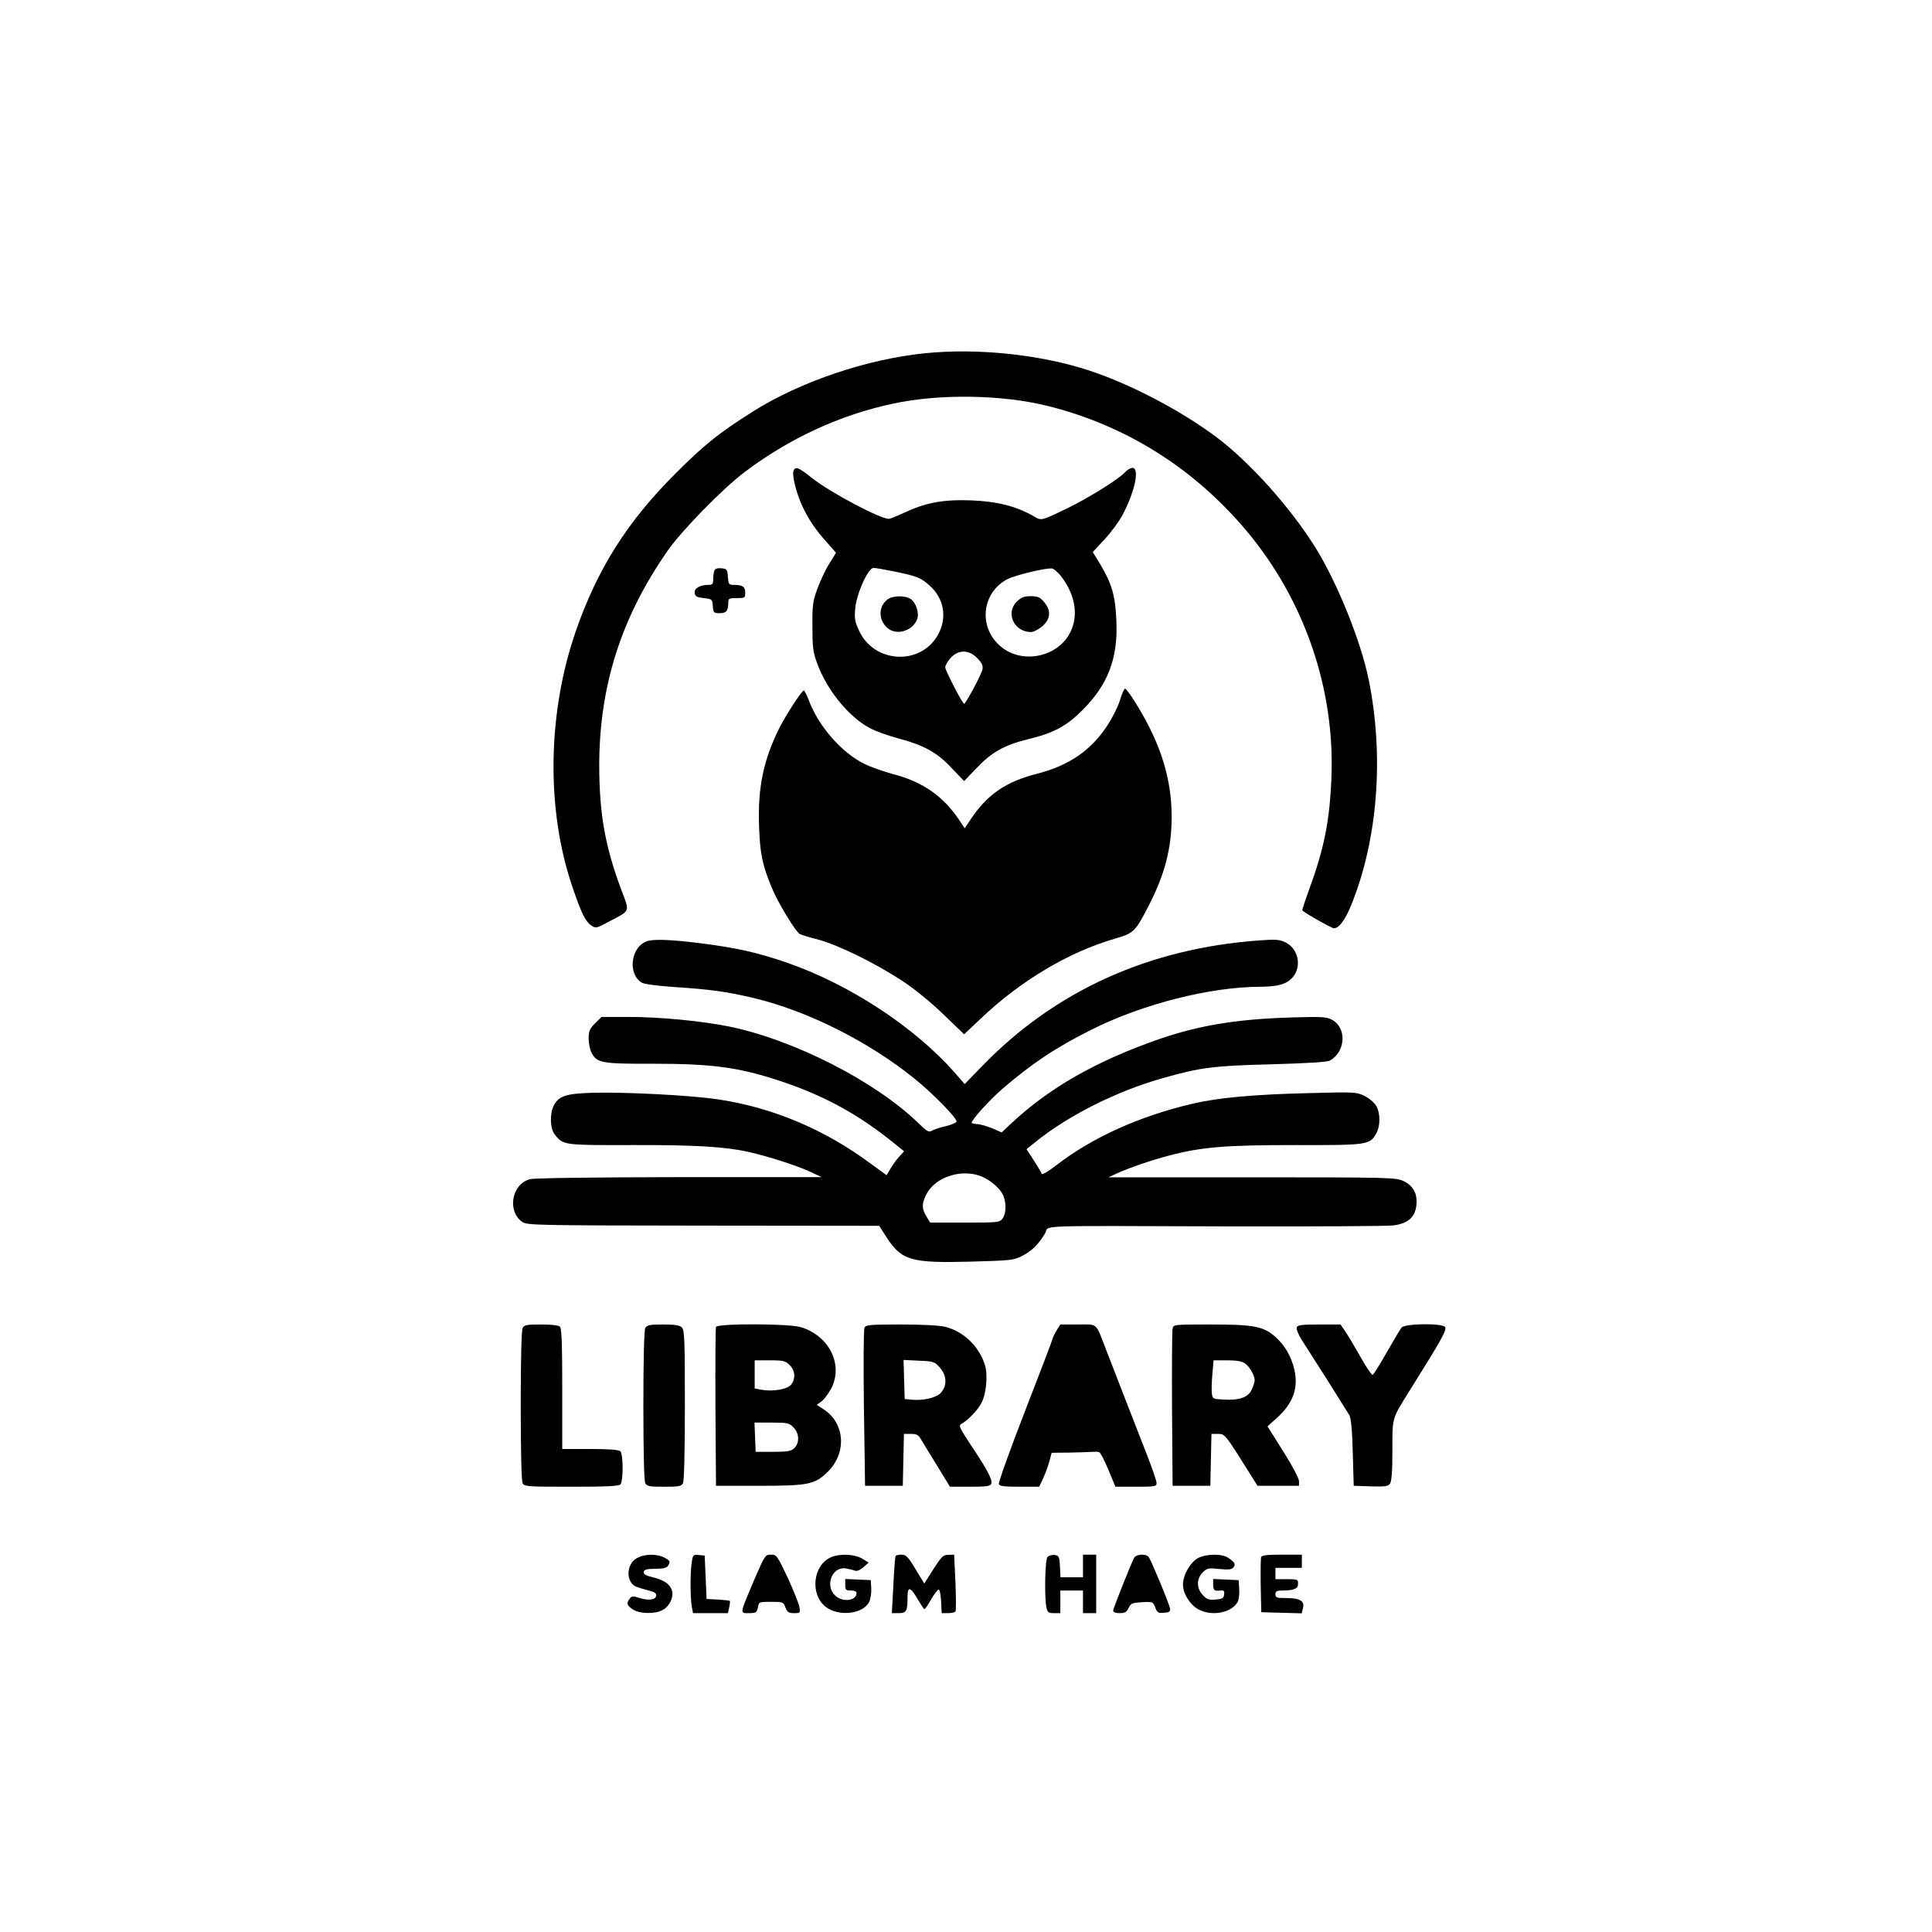 <?xml version="1.0" standalone="no"?>
<!DOCTYPE svg PUBLIC "-//W3C//DTD SVG 20010904//EN"
 "http://www.w3.org/TR/2001/REC-SVG-20010904/DTD/svg10.dtd">
<svg version="1.0" xmlns="http://www.w3.org/2000/svg"
 width="500pt" height="500pt" viewBox="0 0 1024 1024"
 preserveAspectRatio="xMidYMid meet">
<g transform="translate(0,1024) scale(0.1,-0.1)"
fill="#000000" stroke="none">
<path d="M4905 8368 c-308 -31 -659 -149 -911 -307 -184 -116 -259 -176 -414
-331 -255 -254 -414 -506 -528 -835 -150 -433 -158 -941 -20 -1350 49 -145 71
-190 103 -211 23 -15 27 -14 92 21 117 62 112 47 65 172 -85 228 -115 398
-116 653 0 423 116 788 364 1143 77 109 291 328 408 416 235 177 502 301 782
361 248 54 581 49 825 -12 413 -103 775 -331 1053 -663 305 -364 467 -834 449
-1303 -9 -231 -38 -377 -118 -596 -22 -60 -38 -110 -37 -111 23 -20 157 -95
168 -95 27 0 59 43 91 121 142 349 176 791 93 1199 -42 204 -166 511 -282 698
-132 212 -349 454 -527 587 -188 140 -449 277 -668 350 -261 86 -592 121 -872
93z"/>
<path d="M4206 7745 c-9 -23 13 -112 44 -182 34 -74 71 -130 135 -200 l46 -53
-36 -58 c-20 -32 -48 -92 -63 -133 -24 -66 -27 -88 -26 -199 0 -105 3 -136 23
-190 50 -143 168 -289 281 -349 32 -17 102 -42 156 -56 131 -35 201 -73 279
-157 l65 -68 65 68 c78 83 148 123 270 153 141 34 208 70 295 158 134 135 186
274 177 471 -5 131 -24 197 -86 300 l-39 64 62 67 c35 37 77 95 95 128 66 125
93 251 53 251 -11 0 -27 -10 -38 -22 -33 -37 -195 -138 -309 -193 -142 -68
-134 -66 -180 -39 -90 51 -192 77 -330 82 -149 5 -239 -12 -356 -67 -36 -17
-71 -31 -78 -31 -47 0 -312 141 -407 216 -71 57 -88 64 -98 39z m535 -534
c119 -25 138 -32 184 -73 80 -69 97 -174 45 -265 -93 -163 -339 -148 -417 25
-22 46 -25 65 -20 117 6 77 68 215 97 215 10 0 60 -9 111 -19z m885 -28 c79
-104 93 -221 37 -312 -74 -118 -250 -148 -357 -59 -123 101 -104 288 35 359
42 21 199 59 234 56 10 -1 34 -21 51 -44z m-443 -435 c22 -23 28 -37 24 -57
-6 -27 -88 -181 -97 -181 -9 0 -100 177 -100 193 0 9 11 29 25 46 43 50 102
50 148 -1z"/>
<path d="M4703 7062 c-51 -39 -47 -117 8 -156 49 -34 128 -7 150 52 12 32 -5
87 -34 107 -29 20 -97 19 -124 -3z"/>
<path d="M5389 7051 c-61 -61 -14 -161 76 -161 13 0 40 14 60 31 44 39 47 83
9 128 -22 26 -33 31 -71 31 -36 0 -50 -6 -74 -29z"/>
<path d="M3786 7215 c-3 -9 -6 -30 -6 -46 0 -24 -4 -29 -24 -29 -46 0 -78 -18
-74 -43 2 -18 11 -23 48 -27 44 -5 45 -6 48 -42 3 -36 5 -38 37 -38 35 0 45
13 45 56 0 22 4 24 45 24 43 0 45 1 45 29 0 31 -14 41 -60 41 -27 0 -29 3 -32
43 -3 39 -5 42 -34 45 -22 2 -33 -2 -38 -13z"/>
<path d="M5936 6529 c-10 -34 -40 -93 -66 -133 -87 -133 -203 -213 -370 -256
-166 -42 -265 -109 -352 -238 l-35 -52 -28 42 c-84 127 -194 204 -348 244 -51
14 -121 38 -155 55 -121 59 -246 202 -297 342 -10 26 -21 47 -25 47 -10 0 -93
-127 -128 -196 -85 -169 -116 -318 -109 -519 5 -150 17 -208 68 -331 34 -82
126 -233 149 -245 8 -4 53 -18 100 -30 106 -29 303 -126 444 -219 65 -43 152
-114 217 -177 l109 -105 88 83 c211 201 468 354 712 424 99 29 107 36 178 174
86 167 122 305 122 472 0 162 -38 315 -118 474 -41 83 -118 205 -129 205 -5 0
-17 -28 -27 -61z"/>
<path d="M3425 5250 c-83 -34 -98 -172 -24 -218 12 -8 81 -17 167 -23 199 -13
285 -25 432 -60 285 -69 606 -231 847 -426 96 -77 223 -207 223 -227 0 -6 -25
-17 -57 -25 -31 -7 -64 -18 -74 -24 -16 -10 -26 -4 -71 40 -230 223 -662 443
-1007 513 -146 29 -364 50 -527 50 l-146 0 -34 -34 c-29 -29 -34 -41 -34 -80
0 -26 7 -60 15 -75 28 -55 55 -60 325 -59 312 0 450 -18 665 -88 229 -75 409
-171 591 -315 l76 -61 -24 -26 c-14 -15 -35 -44 -47 -64 l-22 -37 -86 63
c-246 182 -523 298 -813 340 -143 21 -493 39 -660 34 -140 -4 -179 -17 -205
-68 -22 -43 -20 -122 6 -154 44 -56 50 -56 411 -55 333 1 495 -9 618 -37 102
-23 251 -71 321 -103 l64 -30 -755 0 c-488 -1 -768 -5 -792 -11 -97 -27 -121
-171 -39 -227 24 -17 85 -18 958 -19 l933 -1 39 -61 c80 -123 130 -137 442
-129 216 6 230 7 276 30 52 27 88 62 122 120 27 45 -93 40 967 37 452 -1 847
1 879 5 77 10 115 43 122 106 7 62 -16 105 -70 130 -40 18 -77 19 -802 19
l-760 0 43 20 c71 32 182 70 281 96 172 45 297 55 670 55 378 -1 390 1 424 59
24 40 24 110 1 149 -10 17 -38 41 -63 53 -42 20 -52 21 -306 14 -282 -7 -468
-24 -605 -56 -281 -66 -529 -178 -720 -325 -41 -32 -76 -53 -78 -47 -2 6 -21
38 -42 71 l-39 60 42 34 c173 142 435 274 681 343 198 56 264 65 571 73 187 5
298 12 312 19 86 46 93 176 11 218 -29 15 -55 16 -223 11 -282 -9 -480 -42
-690 -114 -336 -117 -585 -259 -788 -450 l-48 -45 -48 21 c-27 11 -63 22 -80
23 -17 1 -31 4 -31 7 0 16 92 118 162 179 157 135 282 219 474 315 272 136
627 226 894 227 97 1 141 14 173 52 48 58 28 151 -41 184 -30 14 -52 16 -131
10 -590 -41 -1089 -267 -1477 -668 l-91 -94 -53 61 c-214 243 -560 469 -890
583 -154 53 -264 78 -453 102 -165 21 -258 24 -292 10z m1766 -1241 c46 -16
97 -55 120 -93 23 -38 25 -103 3 -134 -15 -21 -20 -22 -200 -22 l-184 0 -20
33 c-25 41 -25 68 0 117 45 88 175 134 281 99z"/>
<path d="M2770 3201 c-6 -13 -10 -160 -10 -411 0 -251 4 -398 10 -411 10 -18
24 -19 258 -19 180 0 251 3 260 12 16 16 16 160 0 176 -8 8 -58 12 -160 12
l-148 0 0 318 c0 234 -3 321 -12 330 -8 8 -45 12 -100 12 -76 0 -89 -2 -98
-19z"/>
<path d="M3420 3201 c-6 -13 -10 -160 -10 -411 0 -251 4 -398 10 -411 9 -17
22 -19 100 -19 78 0 91 2 100 19 6 13 10 162 10 415 0 345 -2 397 -16 410 -12
12 -36 16 -99 16 -73 0 -86 -3 -95 -19z"/>
<path d="M3795 3207 c-3 -6 -4 -199 -3 -427 l3 -415 230 0 c263 0 294 7 364
76 100 100 89 256 -23 329 l-37 24 26 19 c14 11 37 42 52 70 63 126 -13 278
-163 323 -64 19 -442 20 -449 1z m390 -202 c30 -29 33 -73 8 -104 -20 -25 -98
-38 -157 -27 l-36 7 0 74 0 75 80 0 c73 0 83 -3 105 -25z m20 -330 c32 -31 34
-84 4 -111 -17 -16 -37 -19 -113 -19 l-91 0 -3 78 -3 77 91 0 c83 0 93 -2 115
-25z"/>
<path d="M4582 3203 c-5 -10 -6 -195 -3 -428 l6 -410 100 0 100 0 3 138 3 137
37 0 c30 0 40 -5 53 -28 9 -15 47 -78 85 -139 l69 -113 106 0 c88 0 108 3 113
16 8 20 -22 76 -107 203 -60 91 -67 105 -53 113 38 21 88 74 108 112 26 50 35
150 18 202 -30 98 -115 179 -212 202 -27 7 -126 12 -232 12 -166 0 -186 -2
-194 -17z m399 -211 c38 -42 40 -97 5 -135 -24 -26 -98 -43 -161 -35 l-30 3
-3 104 -3 103 82 -4 c77 -3 82 -5 110 -36z"/>
<path d="M5600 3188 c-11 -18 -20 -37 -20 -41 0 -4 -66 -177 -146 -383 -80
-206 -143 -382 -140 -390 4 -11 28 -14 110 -14 l104 0 21 45 c12 25 26 65 33
90 l12 45 96 1 c52 1 106 3 120 4 14 1 30 1 36 -2 7 -2 28 -44 49 -94 l37 -89
109 0 c102 0 109 1 109 20 0 11 -24 81 -54 157 -29 76 -82 210 -116 298 -34
88 -77 198 -95 245 -60 155 -44 140 -152 140 l-93 0 -20 -32z"/>
<path d="M6215 3198 c-3 -13 -4 -205 -3 -428 l3 -405 100 0 100 0 3 138 3 137
35 0 c37 0 36 1 179 -227 l30 -48 110 0 110 0 0 25 c0 14 -37 84 -84 158 l-83
132 51 46 c85 77 114 157 91 256 -16 68 -49 126 -99 171 -63 57 -114 67 -343
67 -197 0 -198 0 -203 -22z m383 -184 c25 -17 52 -64 52 -89 0 -10 -7 -32 -16
-51 -19 -41 -66 -57 -151 -52 -54 3 -56 4 -60 33 -2 17 -1 63 3 103 l6 72 72
0 c49 0 79 -5 94 -16z"/>
<path d="M6873 3205 c-3 -9 8 -37 24 -63 17 -26 78 -122 136 -213 58 -92 111
-177 119 -190 9 -17 15 -79 18 -199 l5 -175 90 -3 c76 -2 92 0 102 14 9 13 13
64 13 176 0 180 -5 163 96 325 167 266 194 316 183 330 -18 21 -212 18 -230
-3 -8 -9 -43 -69 -79 -132 -36 -63 -69 -117 -75 -119 -5 -1 -34 41 -64 95 -30
53 -66 114 -80 134 l-26 38 -113 0 c-92 0 -114 -3 -119 -15z"/>
<path d="M3373 1980 c-55 -33 -56 -127 -1 -150 13 -5 42 -14 66 -20 32 -8 42
-15 40 -28 -4 -22 -42 -27 -90 -11 -34 11 -40 10 -52 -6 -18 -24 -12 -37 23
-58 36 -21 112 -22 152 -1 38 19 63 73 49 108 -12 32 -42 52 -103 67 -35 8
-47 16 -45 28 3 12 16 16 61 16 40 0 60 5 67 15 15 23 12 28 -20 45 -41 21
-108 19 -147 -5z"/>
<path d="M3667 1963 c-9 -49 -9 -187 -1 -235 l7 -38 93 0 92 0 7 31 c4 17 5
32 3 34 -1 2 -30 5 -63 7 l-60 3 -5 115 -5 115 -31 3 c-29 3 -32 0 -37 -35z"/>
<path d="M3998 1868 c-79 -187 -78 -178 -28 -178 37 0 41 3 47 30 5 30 6 30
70 30 63 0 65 -1 76 -30 10 -25 17 -30 46 -30 32 0 33 1 28 33 -3 17 -31 87
-62 155 -56 118 -59 122 -89 122 -30 0 -32 -3 -88 -132z"/>
<path d="M4404 1986 c-96 -42 -112 -198 -27 -263 69 -53 198 -38 230 27 7 14
12 45 11 70 l-3 45 -67 3 -68 3 0 -31 c0 -27 3 -30 30 -30 18 0 30 -5 30 -13
0 -43 -77 -51 -115 -12 -54 53 -13 154 58 142 18 -3 39 -8 48 -12 10 -4 27 3
45 18 l28 25 -34 21 c-41 24 -118 28 -166 7z"/>
<path d="M4747 1993 c-3 -5 -8 -74 -12 -155 l-8 -148 36 0 c41 0 47 11 47 82
0 63 14 60 55 -10 17 -28 32 -52 35 -51 3 0 19 23 35 52 17 29 35 52 40 52 6
0 11 -28 13 -62 l3 -63 34 0 c19 0 36 4 39 9 4 5 3 75 0 155 l-7 146 -31 -1
c-27 0 -36 -9 -79 -76 l-48 -76 -47 77 c-39 65 -50 76 -74 76 -15 0 -29 -3
-31 -7z"/>
<path d="M5552 1988 c-13 -13 -17 -208 -6 -267 6 -27 10 -31 40 -31 l34 0 0
60 0 60 60 0 60 0 0 -60 0 -60 35 0 35 0 0 155 0 155 -35 0 -35 0 0 -60 0 -60
-60 0 -59 0 -3 58 c-3 52 -5 57 -28 60 -14 2 -31 -3 -38 -10z"/>
<path d="M6011 1983 c-19 -37 -111 -268 -111 -280 0 -8 13 -13 34 -13 28 0 37
5 48 28 12 24 19 27 71 30 57 3 59 2 70 -28 10 -27 16 -31 47 -28 29 2 34 7
31 23 -4 26 -100 256 -113 273 -15 18 -66 15 -77 -5z"/>
<path d="M6350 1982 c-41 -22 -80 -90 -80 -140 0 -48 36 -106 80 -131 71 -40
178 -20 210 39 6 11 10 42 8 68 l-3 47 -67 3 -68 3 0 -31 c0 -30 7 -34 43 -30
14 1 18 -4 15 -22 -2 -19 -10 -23 -45 -26 -36 -3 -47 1 -68 24 -34 36 -34 86
0 120 23 23 30 24 88 18 48 -5 65 -3 74 8 14 16 8 28 -27 51 -33 23 -115 22
-160 -1z"/>
<path d="M6684 1987 c-2 -7 -3 -76 -2 -152 l3 -140 107 -3 107 -3 7 27 c10 38
-16 54 -88 54 -51 0 -58 2 -58 20 0 16 7 20 38 20 61 0 82 10 82 36 0 23 -3
24 -60 24 l-60 0 0 30 0 30 70 0 70 0 0 35 0 35 -105 0 c-77 0 -107 -3 -111
-13z"/>
</g>
</svg>

